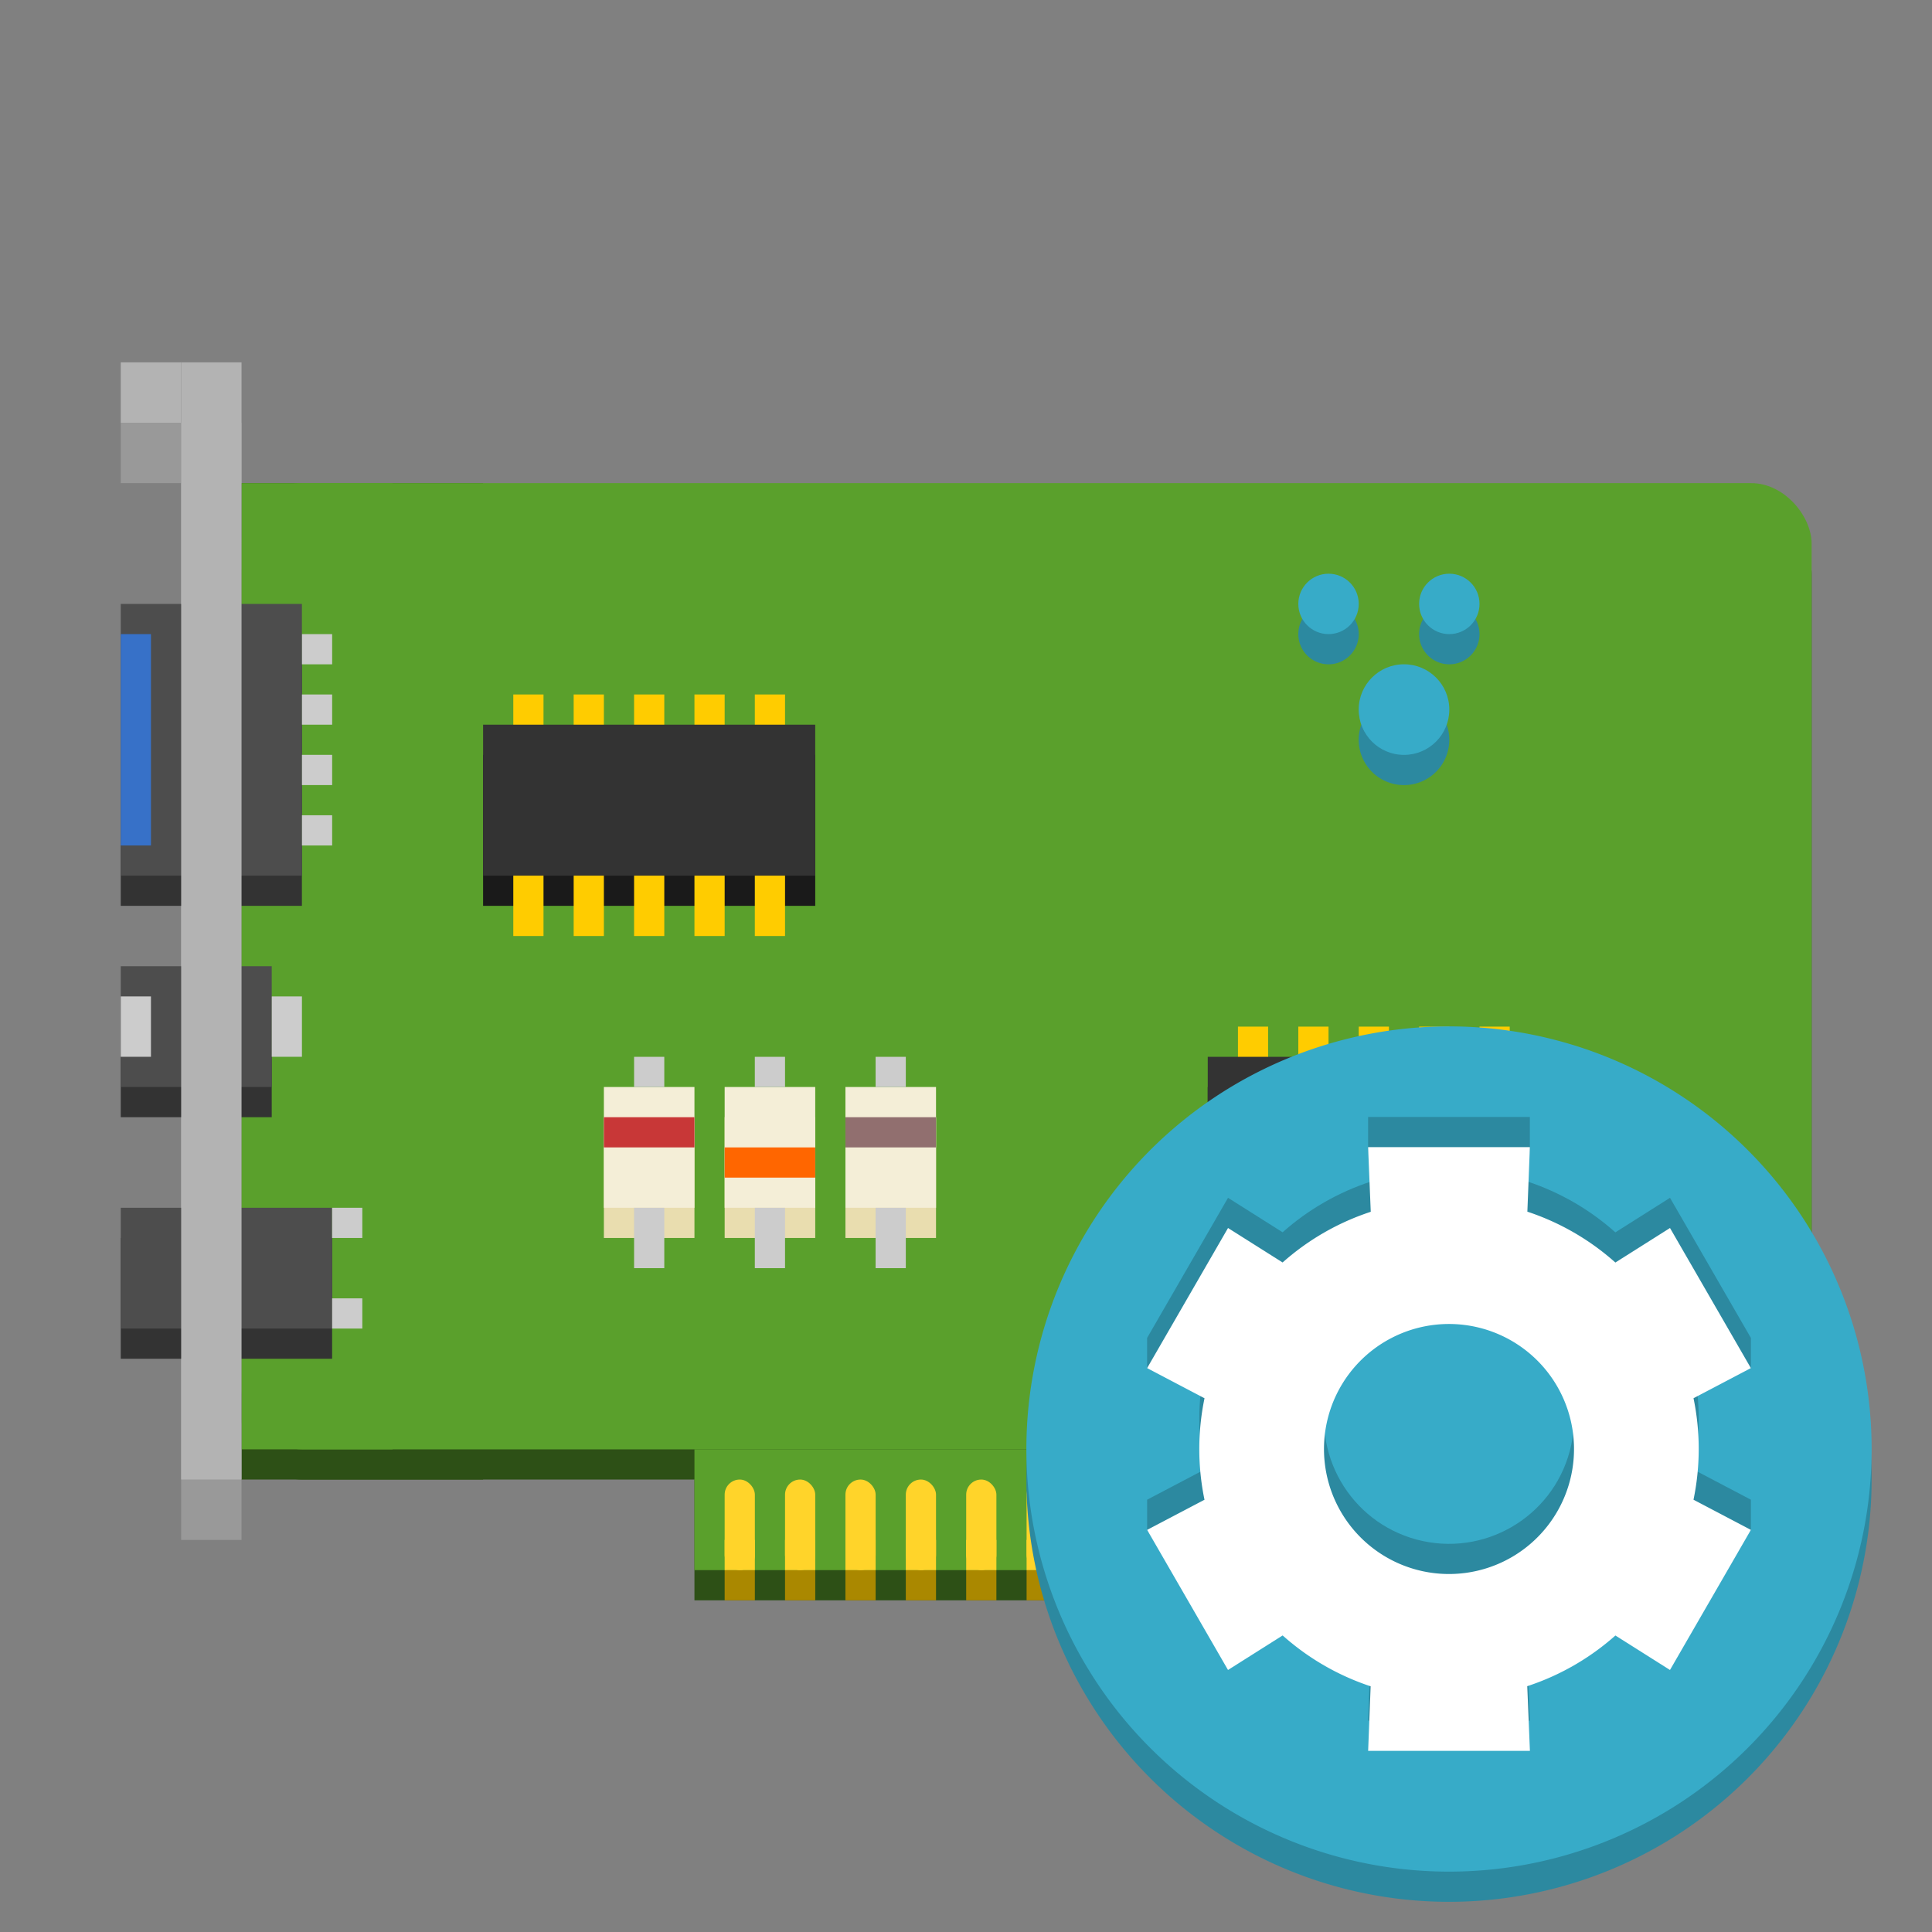 <?xml version="1.0" encoding="UTF-8" standalone="no"?>
<svg
   xmlns:dc="http://purl.org/dc/elements/1.1/"
   xmlns:cc="http://creativecommons.org/ns#"
   xmlns:rdf="http://www.w3.org/1999/02/22-rdf-syntax-ns#"
   xmlns:svg="http://www.w3.org/2000/svg"
   xmlns="http://www.w3.org/2000/svg"
   id="svg14"
   version="1"
   height="64"
   width="64">
  <rect width="100%" height="100%" fill="#808080" stroke="none"/>
  <defs
     id="defs18" />
  <g
     id="g12"
     transform="matrix(1.273,0,0,1.273,1.948,-1.208)">
    <rect
       y="11.95"
       x="3.184"
       height="29.071"
       width="1.571"
       id="rect1294-0"
       style="opacity:1;fill:#999999;fill-opacity:1;stroke:none;stroke-width:2.97;stroke-linecap:round;stroke-linejoin:round;stroke-miterlimit:4;stroke-dasharray:none;stroke-opacity:1" />
    <rect
       y="11.95"
       x="1.612"
       height="1.571"
       width="1.571"
       id="rect1296-6"
       style="opacity:1;fill:#999999;fill-opacity:1;stroke:none;stroke-width:2.97;stroke-linecap:round;stroke-linejoin:round;stroke-miterlimit:4;stroke-dasharray:none;stroke-opacity:1" />
    <rect
       ry="0"
       y="13.521"
       x="4.755"
       height="25.929"
       width="6.286"
       id="rect1017-9-1"
       style="opacity:1;fill:#2d5016;fill-opacity:1;stroke:none;stroke-width:1.183;stroke-linecap:round;stroke-linejoin:round;stroke-miterlimit:4;stroke-dasharray:none;stroke-opacity:1" />
    <rect
       y="39.45"
       x="16.541"
       height="3.143"
       width="22.786"
       id="rect1034-2"
       style="opacity:1;fill:#2d5016;fill-opacity:1;stroke:none;stroke-width:2.97;stroke-linecap:round;stroke-linejoin:round;stroke-miterlimit:4;stroke-dasharray:none;stroke-opacity:1" />
    <rect
       ry="1.571"
       y="14.307"
       x="4.755"
       height="25.143"
       width="40.857"
       id="rect1017-9"
       style="opacity:1;fill:#2d5016;fill-opacity:1;stroke:none;stroke-width:2.97;stroke-linecap:round;stroke-linejoin:round;stroke-miterlimit:4;stroke-dasharray:none;stroke-opacity:1" />
    <rect
       ry="0"
       y="13.521"
       x="4.755"
       height="25.143"
       width="3.929"
       id="rect1017-6"
       style="opacity:1;fill:#5aa02c;fill-opacity:1;stroke:none;stroke-width:2.97;stroke-linecap:round;stroke-linejoin:round;stroke-miterlimit:4;stroke-dasharray:none;stroke-opacity:1" />
    <rect
       ry="1.571"
       y="13.521"
       x="4.755"
       height="25.143"
       width="40.857"
       id="rect1017"
       style="opacity:1;fill:#5aa02c;fill-opacity:1;stroke:none;stroke-width:2.97;stroke-linecap:round;stroke-linejoin:round;stroke-miterlimit:4;stroke-dasharray:none;stroke-opacity:1" />
    <rect
       y="30.021"
       x="14.184"
       height="3.143"
       width="2.357"
       id="rect972-1"
       style="opacity:1;fill:#e9ddaf;fill-opacity:1;stroke:none;stroke-width:2.97;stroke-linecap:round;stroke-linejoin:round;stroke-miterlimit:4;stroke-dasharray:none;stroke-opacity:1" />
    <rect
       y="20.592"
       x="11.041"
       height="3.929"
       width="8.643"
       id="rect831"
       style="opacity:1;fill:#1a1a1a;fill-opacity:1;stroke:none;stroke-width:2.97;stroke-linecap:round;stroke-linejoin:round;stroke-miterlimit:4;stroke-dasharray:none;stroke-opacity:1" />
    <rect
       y="19.021"
       x="11.827"
       height="1.571"
       width="0.786"
       id="rect849-3"
       style="opacity:1;fill:#ffcc00;fill-opacity:1;stroke:none;stroke-width:2.97;stroke-linecap:round;stroke-linejoin:round;stroke-miterlimit:4;stroke-dasharray:none;stroke-opacity:1" />
    <rect
       y="19.021"
       x="13.398"
       height="1.571"
       width="0.786"
       id="rect851-6"
       style="opacity:1;fill:#ffcc00;fill-opacity:1;stroke:none;stroke-width:2.97;stroke-linecap:round;stroke-linejoin:round;stroke-miterlimit:4;stroke-dasharray:none;stroke-opacity:1" />
    <rect
       y="19.021"
       x="14.97"
       height="1.571"
       width="0.786"
       id="rect853-7"
       style="opacity:1;fill:#ffcc00;fill-opacity:1;stroke:none;stroke-width:2.97;stroke-linecap:round;stroke-linejoin:round;stroke-miterlimit:4;stroke-dasharray:none;stroke-opacity:1" />
    <rect
       y="19.021"
       x="16.541"
       height="1.571"
       width="0.786"
       id="rect855-5"
       style="opacity:1;fill:#ffcc00;fill-opacity:1;stroke:none;stroke-width:2.97;stroke-linecap:round;stroke-linejoin:round;stroke-miterlimit:4;stroke-dasharray:none;stroke-opacity:1" />
    <rect
       y="19.021"
       x="18.112"
       height="1.571"
       width="0.786"
       id="rect859-3"
       style="opacity:1;fill:#ffcc00;fill-opacity:1;stroke:none;stroke-width:2.97;stroke-linecap:round;stroke-linejoin:round;stroke-miterlimit:4;stroke-dasharray:none;stroke-opacity:1" />
    <rect
       ry="0"
       rx="0"
       y="19.807"
       x="11.041"
       height="3.929"
       width="8.643"
       id="rect827"
       style="opacity:1;fill:#333333;fill-opacity:1;stroke:none;stroke-width:2.97;stroke-linecap:round;stroke-linejoin:round;stroke-miterlimit:4;stroke-dasharray:none;stroke-opacity:1" />
    <rect
       y="23.735"
       x="11.827"
       height="1.571"
       width="0.786"
       id="rect849"
       style="opacity:1;fill:#ffcc00;fill-opacity:1;stroke:none;stroke-width:2.97;stroke-linecap:round;stroke-linejoin:round;stroke-miterlimit:4;stroke-dasharray:none;stroke-opacity:1" />
    <rect
       y="23.735"
       x="13.398"
       height="1.571"
       width="0.786"
       id="rect851"
       style="opacity:1;fill:#ffcc00;fill-opacity:1;stroke:none;stroke-width:2.97;stroke-linecap:round;stroke-linejoin:round;stroke-miterlimit:4;stroke-dasharray:none;stroke-opacity:1" />
    <rect
       y="23.735"
       x="14.97"
       height="1.571"
       width="0.786"
       id="rect853"
       style="opacity:1;fill:#ffcc00;fill-opacity:1;stroke:none;stroke-width:2.97;stroke-linecap:round;stroke-linejoin:round;stroke-miterlimit:4;stroke-dasharray:none;stroke-opacity:1" />
    <rect
       y="23.735"
       x="16.541"
       height="1.571"
       width="0.786"
       id="rect855"
       style="opacity:1;fill:#ffcc00;fill-opacity:1;stroke:none;stroke-width:2.97;stroke-linecap:round;stroke-linejoin:round;stroke-miterlimit:4;stroke-dasharray:none;stroke-opacity:1" />
    <rect
       y="23.735"
       x="18.112"
       height="1.571"
       width="0.786"
       id="rect859"
       style="opacity:1;fill:#ffcc00;fill-opacity:1;stroke:none;stroke-width:2.97;stroke-linecap:round;stroke-linejoin:round;stroke-miterlimit:4;stroke-dasharray:none;stroke-opacity:1" />
    <path
       id="path888-5"
       d="m 33.041,16.664 a 0.786,0.786 0 0 0 -0.786,0.786 0.786,0.786 0 0 0 0.786,0.786 0.786,0.786 0 0 0 0.786,-0.786 0.786,0.786 0 0 0 -0.786,-0.786 z m 3.143,0 a 0.786,0.786 0 0 0 -0.786,0.786 0.786,0.786 0 0 0 0.786,0.786 0.786,0.786 0 0 0 0.786,-0.786 0.786,0.786 0 0 0 -0.786,-0.786 z m -1.179,2.357 a 1.179,1.179 0 0 0 -1.179,1.179 1.179,1.179 0 0 0 1.179,1.179 1.179,1.179 0 0 0 1.179,-1.179 1.179,1.179 0 0 0 -1.179,-1.179 z"
       style="opacity:1;fill:#2c89a0;fill-opacity:1;stroke:none;stroke-width:2.97;stroke-linecap:round;stroke-linejoin:round;stroke-miterlimit:4;stroke-dasharray:none;stroke-opacity:1" />
    <circle
       r="0.786"
       cy="16.664"
       cx="33.041"
       id="path888"
       style="opacity:1;fill:#37abc8;fill-opacity:1;stroke:none;stroke-width:2.97;stroke-linecap:round;stroke-linejoin:round;stroke-miterlimit:4;stroke-dasharray:none;stroke-opacity:1" />
    <circle
       r="0.786"
       cy="16.664"
       cx="36.184"
       id="path890"
       style="opacity:1;fill:#37abc8;fill-opacity:1;stroke:none;stroke-width:2.97;stroke-linecap:round;stroke-linejoin:round;stroke-miterlimit:4;stroke-dasharray:none;stroke-opacity:1" />
    <circle
       r="1.179"
       cy="19.414"
       cx="35.005"
       id="path894"
       style="opacity:1;fill:#37abc8;fill-opacity:1;stroke:none;stroke-width:2.97;stroke-linecap:round;stroke-linejoin:round;stroke-miterlimit:4;stroke-dasharray:none;stroke-opacity:1" />
    <rect
       y="29.235"
       x="29.898"
       height="3.929"
       width="8.643"
       id="rect831-9"
       style="opacity:1;fill:#1a1a1a;fill-opacity:1;stroke:none;stroke-width:2.97;stroke-linecap:round;stroke-linejoin:round;stroke-miterlimit:4;stroke-dasharray:none;stroke-opacity:1" />
    <rect
       y="27.664"
       x="30.684"
       height="1.571"
       width="0.786"
       id="rect849-3-1"
       style="opacity:1;fill:#ffcc00;fill-opacity:1;stroke:none;stroke-width:2.97;stroke-linecap:round;stroke-linejoin:round;stroke-miterlimit:4;stroke-dasharray:none;stroke-opacity:1" />
    <rect
       y="27.664"
       x="32.255"
       height="1.571"
       width="0.786"
       id="rect851-6-2"
       style="opacity:1;fill:#ffcc00;fill-opacity:1;stroke:none;stroke-width:2.97;stroke-linecap:round;stroke-linejoin:round;stroke-miterlimit:4;stroke-dasharray:none;stroke-opacity:1" />
    <rect
       y="27.664"
       x="33.827"
       height="1.571"
       width="0.786"
       id="rect853-7-7"
       style="opacity:1;fill:#ffcc00;fill-opacity:1;stroke:none;stroke-width:2.97;stroke-linecap:round;stroke-linejoin:round;stroke-miterlimit:4;stroke-dasharray:none;stroke-opacity:1" />
    <rect
       y="27.664"
       x="35.398"
       height="1.571"
       width="0.786"
       id="rect855-5-0"
       style="opacity:1;fill:#ffcc00;fill-opacity:1;stroke:none;stroke-width:2.97;stroke-linecap:round;stroke-linejoin:round;stroke-miterlimit:4;stroke-dasharray:none;stroke-opacity:1" />
    <rect
       y="27.664"
       x="36.97"
       height="1.571"
       width="0.786"
       id="rect859-3-9"
       style="opacity:1;fill:#ffcc00;fill-opacity:1;stroke:none;stroke-width:2.97;stroke-linecap:round;stroke-linejoin:round;stroke-miterlimit:4;stroke-dasharray:none;stroke-opacity:1" />
    <rect
       ry="0"
       rx="0"
       y="28.45"
       x="29.898"
       height="3.929"
       width="8.643"
       id="rect827-3"
       style="opacity:1;fill:#333333;fill-opacity:1;stroke:none;stroke-width:2.97;stroke-linecap:round;stroke-linejoin:round;stroke-miterlimit:4;stroke-dasharray:none;stroke-opacity:1" />
    <rect
       y="32.378"
       x="30.684"
       height="1.571"
       width="0.786"
       id="rect849-6"
       style="opacity:1;fill:#ffcc00;fill-opacity:1;stroke:none;stroke-width:2.97;stroke-linecap:round;stroke-linejoin:round;stroke-miterlimit:4;stroke-dasharray:none;stroke-opacity:1" />
    <rect
       y="32.378"
       x="32.255"
       height="1.571"
       width="0.786"
       id="rect851-0"
       style="opacity:1;fill:#ffcc00;fill-opacity:1;stroke:none;stroke-width:2.97;stroke-linecap:round;stroke-linejoin:round;stroke-miterlimit:4;stroke-dasharray:none;stroke-opacity:1" />
    <rect
       y="32.378"
       x="33.827"
       height="1.571"
       width="0.786"
       id="rect853-6"
       style="opacity:1;fill:#ffcc00;fill-opacity:1;stroke:none;stroke-width:2.97;stroke-linecap:round;stroke-linejoin:round;stroke-miterlimit:4;stroke-dasharray:none;stroke-opacity:1" />
    <rect
       y="32.378"
       x="35.398"
       height="1.571"
       width="0.786"
       id="rect855-2"
       style="opacity:1;fill:#ffcc00;fill-opacity:1;stroke:none;stroke-width:2.97;stroke-linecap:round;stroke-linejoin:round;stroke-miterlimit:4;stroke-dasharray:none;stroke-opacity:1" />
    <rect
       y="32.378"
       x="36.97"
       height="1.571"
       width="0.786"
       id="rect859-6"
       style="opacity:1;fill:#ffcc00;fill-opacity:1;stroke:none;stroke-width:2.97;stroke-linecap:round;stroke-linejoin:round;stroke-miterlimit:4;stroke-dasharray:none;stroke-opacity:1" />
    <rect
       y="29.235"
       x="14.184"
       height="3.143"
       width="2.357"
       id="rect972"
       style="opacity:1;fill:#f4eed7;fill-opacity:1;stroke:none;stroke-width:2.97;stroke-linecap:round;stroke-linejoin:round;stroke-miterlimit:4;stroke-dasharray:none;stroke-opacity:1" />
    <rect
       y="30.021"
       x="17.327"
       height="3.143"
       width="2.357"
       id="rect974-8"
       style="opacity:1;fill:#e9ddaf;fill-opacity:1;stroke:none;stroke-width:2.97;stroke-linecap:round;stroke-linejoin:round;stroke-miterlimit:4;stroke-dasharray:none;stroke-opacity:1" />
    <rect
       y="29.235"
       x="17.327"
       height="3.143"
       width="2.357"
       id="rect974"
       style="opacity:1;fill:#f4eed7;fill-opacity:1;stroke:none;stroke-width:2.97;stroke-linecap:round;stroke-linejoin:round;stroke-miterlimit:4;stroke-dasharray:none;stroke-opacity:1" />
    <rect
       y="30.021"
       x="20.47"
       height="3.143"
       width="2.357"
       id="rect976-7"
       style="opacity:1;fill:#e9ddaf;fill-opacity:1;stroke:none;stroke-width:2.97;stroke-linecap:round;stroke-linejoin:round;stroke-miterlimit:4;stroke-dasharray:none;stroke-opacity:1" />
    <rect
       y="29.235"
       x="20.47"
       height="3.143"
       width="2.357"
       id="rect976"
       style="opacity:1;fill:#f4eed7;fill-opacity:1;stroke:none;stroke-width:2.97;stroke-linecap:round;stroke-linejoin:round;stroke-miterlimit:4;stroke-dasharray:none;stroke-opacity:1" />
    <rect
       y="30.021"
       x="14.184"
       height="0.786"
       width="2.357"
       id="rect999"
       style="opacity:1;fill:#c83737;fill-opacity:1;stroke:none;stroke-width:2.97;stroke-linecap:round;stroke-linejoin:round;stroke-miterlimit:4;stroke-dasharray:none;stroke-opacity:1" />
    <rect
       y="30.807"
       x="17.327"
       height="0.786"
       width="2.357"
       id="rect1001"
       style="opacity:1;fill:#ff6600;fill-opacity:1;stroke:none;stroke-width:2.97;stroke-linecap:round;stroke-linejoin:round;stroke-miterlimit:4;stroke-dasharray:none;stroke-opacity:1" />
    <rect
       y="30.021"
       x="20.47"
       height="0.786"
       width="2.357"
       id="rect1003"
       style="opacity:1;fill:#916f6f;fill-opacity:1;stroke:none;stroke-width:2.97;stroke-linecap:round;stroke-linejoin:round;stroke-miterlimit:4;stroke-dasharray:none;stroke-opacity:1" />
    <rect
       y="32.378"
       x="14.97"
       height="1.571"
       width="0.786"
       id="rect1005"
       style="opacity:1;fill:#cccccc;fill-opacity:1;stroke:none;stroke-width:2.97;stroke-linecap:round;stroke-linejoin:round;stroke-miterlimit:4;stroke-dasharray:none;stroke-opacity:1" />
    <rect
       y="32.378"
       x="18.112"
       height="1.571"
       width="0.786"
       id="rect1007"
       style="opacity:1;fill:#cccccc;fill-opacity:1;stroke:none;stroke-width:2.97;stroke-linecap:round;stroke-linejoin:round;stroke-miterlimit:4;stroke-dasharray:none;stroke-opacity:1" />
    <rect
       y="32.378"
       x="21.255"
       height="1.571"
       width="0.786"
       id="rect1009"
       style="opacity:1;fill:#cccccc;fill-opacity:1;stroke:none;stroke-width:2.97;stroke-linecap:round;stroke-linejoin:round;stroke-miterlimit:4;stroke-dasharray:none;stroke-opacity:1" />
    <rect
       y="28.45"
       x="14.97"
       height="0.786"
       width="0.786"
       id="rect1011"
       style="opacity:1;fill:#cccccc;fill-opacity:1;stroke:none;stroke-width:2.97;stroke-linecap:round;stroke-linejoin:round;stroke-miterlimit:4;stroke-dasharray:none;stroke-opacity:1" />
    <rect
       y="28.45"
       x="18.112"
       height="0.786"
       width="0.786"
       id="rect1013"
       style="opacity:1;fill:#cccccc;fill-opacity:1;stroke:none;stroke-width:2.97;stroke-linecap:round;stroke-linejoin:round;stroke-miterlimit:4;stroke-dasharray:none;stroke-opacity:1" />
    <rect
       y="28.45"
       x="21.255"
       height="0.786"
       width="0.786"
       id="rect1015"
       style="opacity:1;fill:#cccccc;fill-opacity:1;stroke:none;stroke-width:2.97;stroke-linecap:round;stroke-linejoin:round;stroke-miterlimit:4;stroke-dasharray:none;stroke-opacity:1" />
    <rect
       y="38.664"
       x="16.541"
       height="3.143"
       width="22.786"
       id="rect1034"
       style="opacity:1;fill:#5aa02c;fill-opacity:1;stroke:none;stroke-width:2.97;stroke-linecap:round;stroke-linejoin:round;stroke-miterlimit:4;stroke-dasharray:none;stroke-opacity:1" />
    <rect
       y="41.807"
       x="17.327"
       height="0.786"
       width="0.786"
       id="rect1038-0"
       style="opacity:1;fill:#aa8800;fill-opacity:1;stroke:none;stroke-width:2.425;stroke-linecap:round;stroke-linejoin:round;stroke-miterlimit:4;stroke-dasharray:none;stroke-opacity:1" />
    <rect
       y="41.021"
       x="17.327"
       height="0.786"
       width="0.786"
       id="rect1038"
       style="opacity:1;fill:#ffd42a;fill-opacity:1;stroke:none;stroke-width:2.425;stroke-linecap:round;stroke-linejoin:round;stroke-miterlimit:4;stroke-dasharray:none;stroke-opacity:1" />
    <rect
       ry="0.393"
       y="39.45"
       x="17.327"
       height="2.357"
       width="0.786"
       id="rect1040"
       style="opacity:1;fill:#ffd42a;fill-opacity:1;stroke:none;stroke-width:1.715;stroke-linecap:round;stroke-linejoin:round;stroke-miterlimit:4;stroke-dasharray:none;stroke-opacity:1" />
    <rect
       y="41.807"
       x="18.898"
       height="0.786"
       width="0.786"
       id="rect1038-0-0"
       style="opacity:1;fill:#aa8800;fill-opacity:1;stroke:none;stroke-width:2.425;stroke-linecap:round;stroke-linejoin:round;stroke-miterlimit:4;stroke-dasharray:none;stroke-opacity:1" />
    <rect
       y="41.021"
       x="18.898"
       height="0.786"
       width="0.786"
       id="rect1038-3"
       style="opacity:1;fill:#ffd42a;fill-opacity:1;stroke:none;stroke-width:2.425;stroke-linecap:round;stroke-linejoin:round;stroke-miterlimit:4;stroke-dasharray:none;stroke-opacity:1" />
    <rect
       ry="0.393"
       y="39.45"
       x="18.898"
       height="2.357"
       width="0.786"
       id="rect1040-6"
       style="opacity:1;fill:#ffd42a;fill-opacity:1;stroke:none;stroke-width:1.715;stroke-linecap:round;stroke-linejoin:round;stroke-miterlimit:4;stroke-dasharray:none;stroke-opacity:1" />
    <rect
       y="41.807"
       x="20.47"
       height="0.786"
       width="0.786"
       id="rect1038-0-1"
       style="opacity:1;fill:#aa8800;fill-opacity:1;stroke:none;stroke-width:2.425;stroke-linecap:round;stroke-linejoin:round;stroke-miterlimit:4;stroke-dasharray:none;stroke-opacity:1" />
    <rect
       y="41.021"
       x="20.47"
       height="0.786"
       width="0.786"
       id="rect1038-06"
       style="opacity:1;fill:#ffd42a;fill-opacity:1;stroke:none;stroke-width:2.425;stroke-linecap:round;stroke-linejoin:round;stroke-miterlimit:4;stroke-dasharray:none;stroke-opacity:1" />
    <rect
       ry="0.393"
       y="39.45"
       x="20.47"
       height="2.357"
       width="0.786"
       id="rect1040-3"
       style="opacity:1;fill:#ffd42a;fill-opacity:1;stroke:none;stroke-width:1.715;stroke-linecap:round;stroke-linejoin:round;stroke-miterlimit:4;stroke-dasharray:none;stroke-opacity:1" />
    <rect
       y="41.807"
       x="22.041"
       height="0.786"
       width="0.786"
       id="rect1038-0-2"
       style="opacity:1;fill:#aa8800;fill-opacity:1;stroke:none;stroke-width:2.425;stroke-linecap:round;stroke-linejoin:round;stroke-miterlimit:4;stroke-dasharray:none;stroke-opacity:1" />
    <rect
       y="41.021"
       x="22.041"
       height="0.786"
       width="0.786"
       id="rect1038-061"
       style="opacity:1;fill:#ffd42a;fill-opacity:1;stroke:none;stroke-width:2.425;stroke-linecap:round;stroke-linejoin:round;stroke-miterlimit:4;stroke-dasharray:none;stroke-opacity:1" />
    <rect
       ry="0.393"
       y="39.45"
       x="22.041"
       height="2.357"
       width="0.786"
       id="rect1040-5"
       style="opacity:1;fill:#ffd42a;fill-opacity:1;stroke:none;stroke-width:1.715;stroke-linecap:round;stroke-linejoin:round;stroke-miterlimit:4;stroke-dasharray:none;stroke-opacity:1" />
    <rect
       y="41.807"
       x="23.612"
       height="0.786"
       width="0.786"
       id="rect1038-0-5"
       style="opacity:1;fill:#aa8800;fill-opacity:1;stroke:none;stroke-width:2.425;stroke-linecap:round;stroke-linejoin:round;stroke-miterlimit:4;stroke-dasharray:none;stroke-opacity:1" />
    <rect
       y="41.021"
       x="23.612"
       height="0.786"
       width="0.786"
       id="rect1038-4"
       style="opacity:1;fill:#ffd42a;fill-opacity:1;stroke:none;stroke-width:2.425;stroke-linecap:round;stroke-linejoin:round;stroke-miterlimit:4;stroke-dasharray:none;stroke-opacity:1" />
    <rect
       ry="0.393"
       y="39.45"
       x="23.612"
       height="2.357"
       width="0.786"
       id="rect1040-7"
       style="opacity:1;fill:#ffd42a;fill-opacity:1;stroke:none;stroke-width:1.715;stroke-linecap:round;stroke-linejoin:round;stroke-miterlimit:4;stroke-dasharray:none;stroke-opacity:1" />
    <rect
       y="41.807"
       x="25.184"
       height="0.786"
       width="0.786"
       id="rect1038-0-6"
       style="opacity:1;fill:#aa8800;fill-opacity:1;stroke:none;stroke-width:2.425;stroke-linecap:round;stroke-linejoin:round;stroke-miterlimit:4;stroke-dasharray:none;stroke-opacity:1" />
    <rect
       y="41.021"
       x="25.184"
       height="0.786"
       width="0.786"
       id="rect1038-5"
       style="opacity:1;fill:#ffd42a;fill-opacity:1;stroke:none;stroke-width:2.425;stroke-linecap:round;stroke-linejoin:round;stroke-miterlimit:4;stroke-dasharray:none;stroke-opacity:1" />
    <rect
       ry="0.393"
       y="39.45"
       x="25.184"
       height="2.357"
       width="0.786"
       id="rect1040-69"
       style="opacity:1;fill:#ffd42a;fill-opacity:1;stroke:none;stroke-width:1.715;stroke-linecap:round;stroke-linejoin:round;stroke-miterlimit:4;stroke-dasharray:none;stroke-opacity:1" />
    <rect
       y="41.807"
       x="26.755"
       height="0.786"
       width="0.786"
       id="rect1038-0-52"
       style="opacity:1;fill:#aa8800;fill-opacity:1;stroke:none;stroke-width:2.425;stroke-linecap:round;stroke-linejoin:round;stroke-miterlimit:4;stroke-dasharray:none;stroke-opacity:1" />
    <rect
       y="41.021"
       x="26.755"
       height="0.786"
       width="0.786"
       id="rect1038-54"
       style="opacity:1;fill:#ffd42a;fill-opacity:1;stroke:none;stroke-width:2.425;stroke-linecap:round;stroke-linejoin:round;stroke-miterlimit:4;stroke-dasharray:none;stroke-opacity:1" />
    <rect
       ry="0.393"
       y="39.45"
       x="26.755"
       height="2.357"
       width="0.786"
       id="rect1040-74"
       style="opacity:1;fill:#ffd42a;fill-opacity:1;stroke:none;stroke-width:1.715;stroke-linecap:round;stroke-linejoin:round;stroke-miterlimit:4;stroke-dasharray:none;stroke-opacity:1" />
    <rect
       y="41.807"
       x="28.327"
       height="0.786"
       width="0.786"
       id="rect1038-0-4"
       style="opacity:1;fill:#aa8800;fill-opacity:1;stroke:none;stroke-width:2.425;stroke-linecap:round;stroke-linejoin:round;stroke-miterlimit:4;stroke-dasharray:none;stroke-opacity:1" />
    <rect
       y="41.021"
       x="28.327"
       height="0.786"
       width="0.786"
       id="rect1038-30"
       style="opacity:1;fill:#ffd42a;fill-opacity:1;stroke:none;stroke-width:2.425;stroke-linecap:round;stroke-linejoin:round;stroke-miterlimit:4;stroke-dasharray:none;stroke-opacity:1" />
    <rect
       ry="0.393"
       y="39.45"
       x="28.327"
       height="2.357"
       width="0.786"
       id="rect1040-78"
       style="opacity:1;fill:#ffd42a;fill-opacity:1;stroke:none;stroke-width:1.715;stroke-linecap:round;stroke-linejoin:round;stroke-miterlimit:4;stroke-dasharray:none;stroke-opacity:1" />
    <rect
       y="41.807"
       x="29.898"
       height="0.786"
       width="0.786"
       id="rect1038-0-68"
       style="opacity:1;fill:#aa8800;fill-opacity:1;stroke:none;stroke-width:2.425;stroke-linecap:round;stroke-linejoin:round;stroke-miterlimit:4;stroke-dasharray:none;stroke-opacity:1" />
    <rect
       y="41.021"
       x="29.898"
       height="0.786"
       width="0.786"
       id="rect1038-8"
       style="opacity:1;fill:#ffd42a;fill-opacity:1;stroke:none;stroke-width:2.425;stroke-linecap:round;stroke-linejoin:round;stroke-miterlimit:4;stroke-dasharray:none;stroke-opacity:1" />
    <rect
       ry="0.393"
       y="39.45"
       x="29.898"
       height="2.357"
       width="0.786"
       id="rect1040-4"
       style="opacity:1;fill:#ffd42a;fill-opacity:1;stroke:none;stroke-width:1.715;stroke-linecap:round;stroke-linejoin:round;stroke-miterlimit:4;stroke-dasharray:none;stroke-opacity:1" />
    <rect
       y="41.807"
       x="31.47"
       height="0.786"
       width="0.786"
       id="rect1038-0-3"
       style="opacity:1;fill:#aa8800;fill-opacity:1;stroke:none;stroke-width:2.425;stroke-linecap:round;stroke-linejoin:round;stroke-miterlimit:4;stroke-dasharray:none;stroke-opacity:1" />
    <rect
       y="41.021"
       x="31.47"
       height="0.786"
       width="0.786"
       id="rect1038-1"
       style="opacity:1;fill:#ffd42a;fill-opacity:1;stroke:none;stroke-width:2.425;stroke-linecap:round;stroke-linejoin:round;stroke-miterlimit:4;stroke-dasharray:none;stroke-opacity:1" />
    <rect
       ry="0.393"
       y="39.45"
       x="31.47"
       height="2.357"
       width="0.786"
       id="rect1040-49"
       style="opacity:1;fill:#ffd42a;fill-opacity:1;stroke:none;stroke-width:1.715;stroke-linecap:round;stroke-linejoin:round;stroke-miterlimit:4;stroke-dasharray:none;stroke-opacity:1" />
    <rect
       y="41.807"
       x="33.041"
       height="0.786"
       width="0.786"
       id="rect1038-0-20"
       style="opacity:1;fill:#aa8800;fill-opacity:1;stroke:none;stroke-width:2.425;stroke-linecap:round;stroke-linejoin:round;stroke-miterlimit:4;stroke-dasharray:none;stroke-opacity:1" />
    <rect
       y="41.021"
       x="33.041"
       height="0.786"
       width="0.786"
       id="rect1038-6"
       style="opacity:1;fill:#ffd42a;fill-opacity:1;stroke:none;stroke-width:2.425;stroke-linecap:round;stroke-linejoin:round;stroke-miterlimit:4;stroke-dasharray:none;stroke-opacity:1" />
    <rect
       ry="0.393"
       y="39.45"
       x="33.041"
       height="2.357"
       width="0.786"
       id="rect1040-8"
       style="opacity:1;fill:#ffd42a;fill-opacity:1;stroke:none;stroke-width:1.715;stroke-linecap:round;stroke-linejoin:round;stroke-miterlimit:4;stroke-dasharray:none;stroke-opacity:1" />
    <rect
       y="41.807"
       x="34.612"
       height="0.786"
       width="0.786"
       id="rect1038-0-9"
       style="opacity:1;fill:#aa8800;fill-opacity:1;stroke:none;stroke-width:2.425;stroke-linecap:round;stroke-linejoin:round;stroke-miterlimit:4;stroke-dasharray:none;stroke-opacity:1" />
    <rect
       y="41.021"
       x="34.612"
       height="0.786"
       width="0.786"
       id="rect1038-2"
       style="opacity:1;fill:#ffd42a;fill-opacity:1;stroke:none;stroke-width:2.425;stroke-linecap:round;stroke-linejoin:round;stroke-miterlimit:4;stroke-dasharray:none;stroke-opacity:1" />
    <rect
       ry="0.393"
       y="39.45"
       x="34.612"
       height="2.357"
       width="0.786"
       id="rect1040-66"
       style="opacity:1;fill:#ffd42a;fill-opacity:1;stroke:none;stroke-width:1.715;stroke-linecap:round;stroke-linejoin:round;stroke-miterlimit:4;stroke-dasharray:none;stroke-opacity:1" />
    <rect
       y="41.807"
       x="36.184"
       height="0.786"
       width="0.786"
       id="rect1038-0-49"
       style="opacity:1;fill:#aa8800;fill-opacity:1;stroke:none;stroke-width:2.425;stroke-linecap:round;stroke-linejoin:round;stroke-miterlimit:4;stroke-dasharray:none;stroke-opacity:1" />
    <rect
       y="41.021"
       x="36.184"
       height="0.786"
       width="0.786"
       id="rect1038-50"
       style="opacity:1;fill:#ffd42a;fill-opacity:1;stroke:none;stroke-width:2.425;stroke-linecap:round;stroke-linejoin:round;stroke-miterlimit:4;stroke-dasharray:none;stroke-opacity:1" />
    <rect
       ry="0.393"
       y="39.45"
       x="36.184"
       height="2.357"
       width="0.786"
       id="rect1040-48"
       style="opacity:1;fill:#ffd42a;fill-opacity:1;stroke:none;stroke-width:1.715;stroke-linecap:round;stroke-linejoin:round;stroke-miterlimit:4;stroke-dasharray:none;stroke-opacity:1" />
    <rect
       y="41.807"
       x="37.755"
       height="0.786"
       width="0.786"
       id="rect1038-0-7"
       style="opacity:1;fill:#aa8800;fill-opacity:1;stroke:none;stroke-width:2.425;stroke-linecap:round;stroke-linejoin:round;stroke-miterlimit:4;stroke-dasharray:none;stroke-opacity:1" />
    <rect
       y="41.021"
       x="37.755"
       height="0.786"
       width="0.786"
       id="rect1038-17"
       style="opacity:1;fill:#ffd42a;fill-opacity:1;stroke:none;stroke-width:2.425;stroke-linecap:round;stroke-linejoin:round;stroke-miterlimit:4;stroke-dasharray:none;stroke-opacity:1" />
    <rect
       ry="0.393"
       y="39.45"
       x="37.755"
       height="2.357"
       width="0.786"
       id="rect1040-2"
       style="opacity:1;fill:#ffd42a;fill-opacity:1;stroke:none;stroke-width:1.715;stroke-linecap:round;stroke-linejoin:round;stroke-miterlimit:4;stroke-dasharray:none;stroke-opacity:1" />
    <rect
       y="17.45"
       x="1.612"
       height="7.071"
       width="4.714"
       id="rect1304-7"
       style="opacity:1;fill:#333333;fill-opacity:1;stroke:none;stroke-width:2.97;stroke-linecap:round;stroke-linejoin:round;stroke-miterlimit:4;stroke-dasharray:none;stroke-opacity:1" />
    <rect
       y="16.664"
       x="1.612"
       height="7.071"
       width="4.714"
       id="rect1304"
       style="opacity:1;fill:#4d4d4d;fill-opacity:1;stroke:none;stroke-width:2.97;stroke-linecap:round;stroke-linejoin:round;stroke-miterlimit:4;stroke-dasharray:none;stroke-opacity:1" />
    <rect
       y="26.878"
       x="1.612"
       height="3.143"
       width="3.929"
       id="rect1306-2"
       style="opacity:1;fill:#333333;fill-opacity:1;stroke:none;stroke-width:2.97;stroke-linecap:round;stroke-linejoin:round;stroke-miterlimit:4;stroke-dasharray:none;stroke-opacity:1" />
    <rect
       y="26.092"
       x="1.612"
       height="3.143"
       width="3.929"
       id="rect1306"
       style="opacity:1;fill:#4d4d4d;fill-opacity:1;stroke:none;stroke-width:2.97;stroke-linecap:round;stroke-linejoin:round;stroke-miterlimit:4;stroke-dasharray:none;stroke-opacity:1" />
    <rect
       y="33.164"
       x="1.612"
       height="3.143"
       width="5.5"
       id="rect1308-2"
       style="opacity:1;fill:#333333;fill-opacity:1;stroke:none;stroke-width:2.97;stroke-linecap:round;stroke-linejoin:round;stroke-miterlimit:4;stroke-dasharray:none;stroke-opacity:1" />
    <rect
       y="32.378"
       x="1.612"
       height="3.143"
       width="5.5"
       id="rect1308"
       style="opacity:1;fill:#4d4d4d;fill-opacity:1;stroke:none;stroke-width:2.97;stroke-linecap:round;stroke-linejoin:round;stroke-miterlimit:4;stroke-dasharray:none;stroke-opacity:1" />
    <rect
       y="10.378"
       x="3.184"
       height="29.071"
       width="1.571"
       id="rect1294"
       style="opacity:1;fill:#b3b3b3;fill-opacity:1;stroke:none;stroke-width:2.97;stroke-linecap:round;stroke-linejoin:round;stroke-miterlimit:4;stroke-dasharray:none;stroke-opacity:1" />
    <rect
       y="10.378"
       x="1.612"
       height="1.571"
       width="1.571"
       id="rect1296"
       style="opacity:1;fill:#b3b3b3;fill-opacity:1;stroke:none;stroke-width:2.97;stroke-linecap:round;stroke-linejoin:round;stroke-miterlimit:4;stroke-dasharray:none;stroke-opacity:1" />
    <rect
       y="17.45"
       x="6.327"
       height="0.786"
       width="0.786"
       id="rect1310"
       style="opacity:1;fill:#cccccc;fill-opacity:1;stroke:none;stroke-width:2.97;stroke-linecap:round;stroke-linejoin:round;stroke-miterlimit:4;stroke-dasharray:none;stroke-opacity:1" />
    <rect
       y="19.021"
       x="6.327"
       height="0.786"
       width="0.786"
       id="rect1312"
       style="opacity:1;fill:#cccccc;fill-opacity:1;stroke:none;stroke-width:2.97;stroke-linecap:round;stroke-linejoin:round;stroke-miterlimit:4;stroke-dasharray:none;stroke-opacity:1" />
    <rect
       y="20.592"
       x="6.327"
       height="0.786"
       width="0.786"
       id="rect1316"
       style="opacity:1;fill:#cccccc;fill-opacity:1;stroke:none;stroke-width:2.97;stroke-linecap:round;stroke-linejoin:round;stroke-miterlimit:4;stroke-dasharray:none;stroke-opacity:1" />
    <rect
       y="22.164"
       x="6.327"
       height="0.786"
       width="0.786"
       id="rect1318"
       style="opacity:1;fill:#cccccc;fill-opacity:1;stroke:none;stroke-width:2.97;stroke-linecap:round;stroke-linejoin:round;stroke-miterlimit:4;stroke-dasharray:none;stroke-opacity:1" />
    <rect
       y="26.878"
       x="5.541"
       height="1.571"
       width="0.786"
       id="rect1320"
       style="opacity:1;fill:#cccccc;fill-opacity:1;stroke:none;stroke-width:2.97;stroke-linecap:round;stroke-linejoin:round;stroke-miterlimit:4;stroke-dasharray:none;stroke-opacity:1" />
    <rect
       y="32.378"
       x="7.112"
       height="0.786"
       width="0.786"
       id="rect1322"
       style="opacity:1;fill:#cccccc;fill-opacity:1;stroke:none;stroke-width:2.97;stroke-linecap:round;stroke-linejoin:round;stroke-miterlimit:4;stroke-dasharray:none;stroke-opacity:1" />
    <rect
       y="34.735"
       x="7.112"
       height="0.786"
       width="0.786"
       id="rect1324"
       style="opacity:1;fill:#cccccc;fill-opacity:1;stroke:none;stroke-width:2.97;stroke-linecap:round;stroke-linejoin:round;stroke-miterlimit:4;stroke-dasharray:none;stroke-opacity:1" />
    <rect
       y="17.45"
       x="1.612"
       height="5.5"
       width="0.786"
       id="rect1371"
       style="opacity:1;fill:#3771c8;fill-opacity:1;stroke:none;stroke-width:2.97;stroke-linecap:round;stroke-linejoin:round;stroke-miterlimit:4;stroke-dasharray:none;stroke-opacity:1" />
    <rect
       y="26.878"
       x="1.612"
       height="1.571"
       width="0.786"
       id="rect1375"
       style="opacity:1;fill:#cccccc;fill-opacity:1;stroke:none;stroke-width:2.97;stroke-linecap:round;stroke-linejoin:round;stroke-miterlimit:4;stroke-dasharray:none;stroke-opacity:1" />
  </g>
  <path
     id="path1104-1"
     d="m 48,35 a 14,14 0 0 0 -14,14 14,14 0 0 0 14,14 14,14 0 0 0 14,-14 14,14 0 0 0 -14,-14 z"
     style="opacity:1;fill:#2c89a0;fill-opacity:1;fill-rule:nonzero;stroke:none;stroke-width:1.724;stroke-linecap:round;stroke-linejoin:round;stroke-miterlimit:4;stroke-dasharray:none;stroke-opacity:1;paint-order:stroke fill markers" />
  <path
     id="path1104"
     d="m 48,34 a 14,14 0 0 0 -14,14 14,14 0 0 0 14,14 14,14 0 0 0 14,-14 14,14 0 0 0 -14,-14 z"
     style="opacity:1;fill:#37abc8;fill-opacity:1;fill-rule:nonzero;stroke:none;stroke-width:1.724;stroke-linecap:round;stroke-linejoin:round;stroke-miterlimit:4;stroke-dasharray:none;stroke-opacity:1;paint-order:stroke fill markers" />
  <path
     id="path882-7"
     d="m 50.679,37 -5.359,9.8e-5 -10e-7,1 0.088,1.142 c -1.078,0.354 -2.072,0.925 -2.92,1.679 l -1.808,-1.142 -2.68,4.641 -2e-6,1 1.901,-7.86e-4 c -0.23,1.109 -0.23,2.253 -6.39e-4,3.362 l -1.9,0.998 -2e-6,1 2.679,3.641 1.81,-1.144 c 0.846,0.755 1.838,1.329 2.915,1.685 l -0.083,2.138 5.359,-1.01e-4 -0.088,-2.142 c 1.078,-0.354 2.072,-0.925 2.92,-1.679 l 1.808,1.142 2.68,-3.641 1e-6,-1 -1.901,-0.999 c 0.23,-1.109 0.23,-2.253 6.37e-4,-3.362 l 1.9,0.002 5e-6,-1 -2.679,-4.641 -1.81,1.144 c -0.846,-0.755 -1.838,-1.329 -2.915,-1.685 l 0.083,-1.138 z M 49.072,43 c 2.209,0.592 3.52,2.863 2.928,5.072 -0.592,2.209 -2.863,3.52 -5.072,2.928 -2.209,-0.592 -3.52,-2.863 -2.928,-5.072 0.036,-0.133 0.078,-0.264 0.126,-0.393 0.753,-1.99 2.891,-3.086 4.946,-2.535 z"
     style="fill:#2c89a0;stroke:none;stroke-width:2.071px;stroke-linecap:butt;stroke-linejoin:miter;stroke-opacity:1" />
  <path
     id="path882"
     d="m 50.679,38 -5.359,9.8e-5 0.088,2.142 a 8.282,8.282 0 0 0 -2.92,1.679 l -1.808,-1.142 -2.68,4.641 1.901,0.999 a 8.282,8.282 0 0 0 -6.39e-4,3.362 l -1.9,0.998 2.679,4.641 1.81,-1.144 a 8.282,8.282 0 0 0 2.915,1.685 l -0.083,2.138 5.359,-1.01e-4 -0.088,-2.142 a 8.282,8.282 0 0 0 2.92,-1.679 l 1.808,1.142 2.68,-4.641 -1.901,-0.999 a 8.282,8.282 0 0 0 6.37e-4,-3.362 l 1.9,-0.998 -2.679,-4.641 -1.81,1.144 A 8.282,8.282 0 0 0 50.596,40.138 Z M 49.072,44 a 4.141,4.141 0 0 1 2.928,5.072 4.141,4.141 0 0 1 -5.072,2.928 4.141,4.141 0 0 1 -2.928,-5.072 4.141,4.141 0 0 1 0.126,-0.393 4.141,4.141 0 0 1 4.946,-2.535 z"
     style="fill:#ffffff;stroke:none;stroke-width:2.071px;stroke-linecap:butt;stroke-linejoin:miter;stroke-opacity:1" />
</svg>
